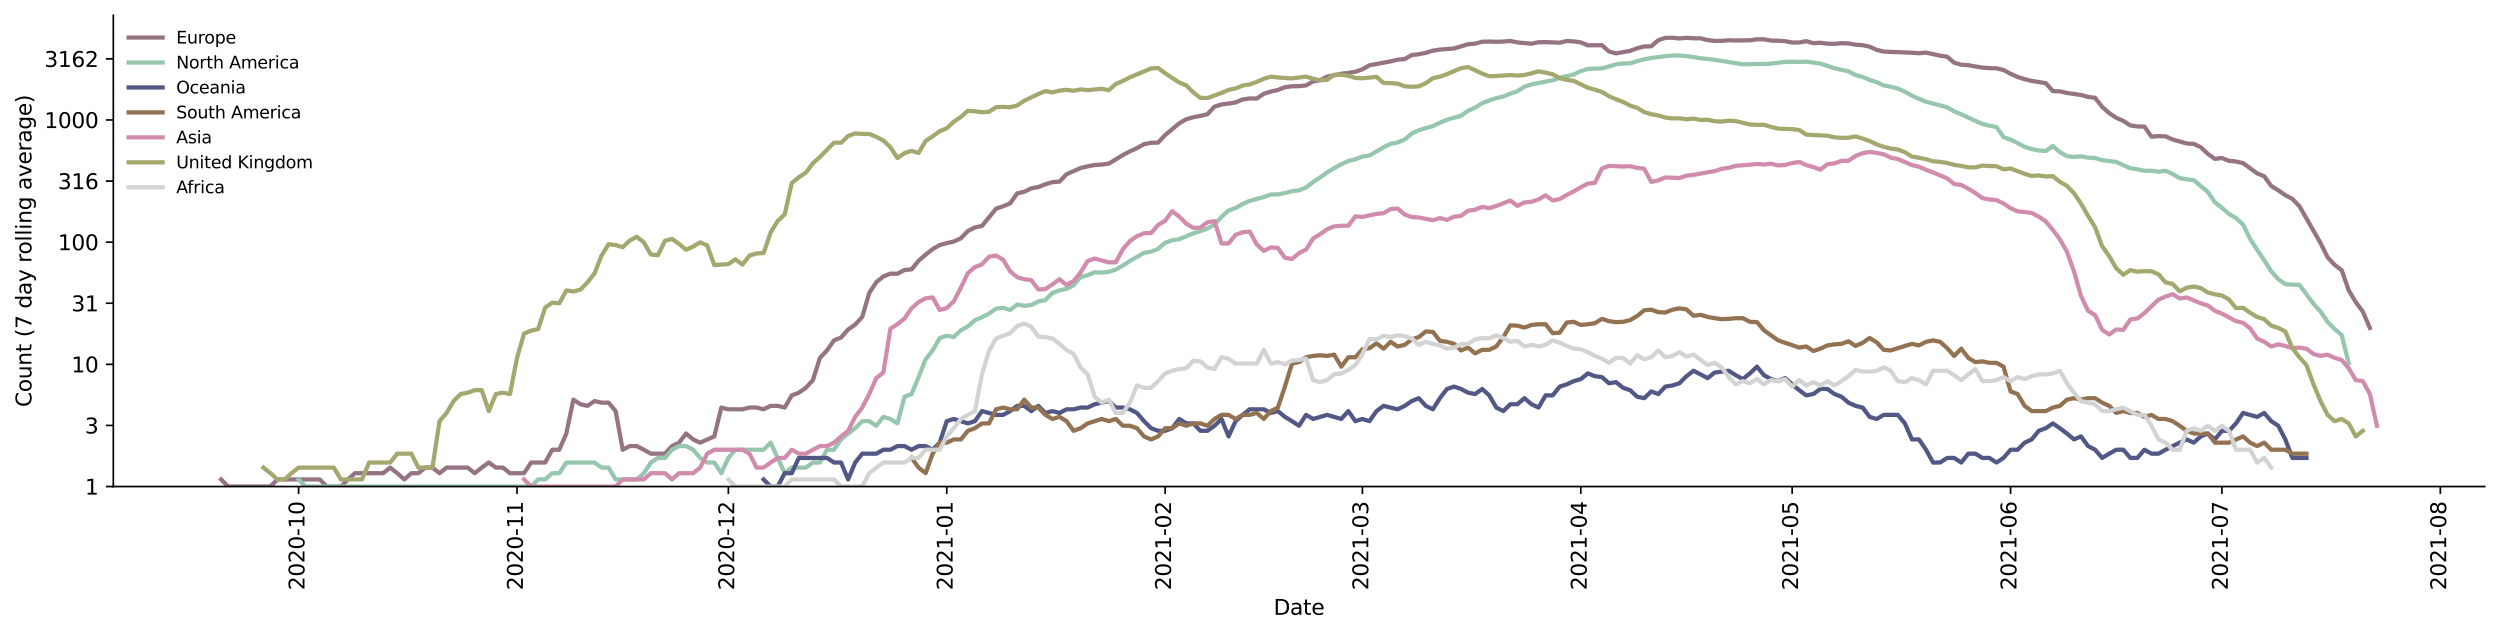 <?xml version="1.0" encoding="utf-8" standalone="no"?>
<!DOCTYPE svg PUBLIC "-//W3C//DTD SVG 1.1//EN"
  "http://www.w3.org/Graphics/SVG/1.1/DTD/svg11.dtd">
<svg height="298.621pt" version="1.1" viewBox="0 0 1176.528 298.621" width="1176.528pt" xmlns="http://www.w3.org/2000/svg" xmlns:xlink="http://www.w3.org/1999/xlink">
 <defs>
  <style type="text/css">*{stroke-linecap:butt;stroke-linejoin:round;}</style>
 </defs>
 <g id="figure_1">
  <g id="patch_1">
   <path d="M 0 298.621 
L 1176.528 298.621 
L 1176.528 0 
L 0 0 
z
" style="fill:#ffffff;"/>
  </g>
  <g id="axes_1">
   <g id="patch_2">
    <path d="M 53.328 228.96 
L 1169.328 228.96 
L 1169.328 7.2 
L 53.328 7.2 
z
" style="fill:#ffffff;"/>
   </g>
   <g id="matplotlib.axis_1">
    <g id="xtick_1">
     <g id="line2d_1">
      <defs>
       <path d="M 0 0 
L 0 3.5 
" id="md7b08508f3" style="stroke:#000000;stroke-width:0.8;"/>
      </defs>
      <g>
       <use style="stroke:#000000;stroke-width:0.8;" x="140.526" xlink:href="#md7b08508f3" y="228.96"/>
      </g>
     </g>
     <g id="text_1">
      <!-- 2020-10 -->
      <g transform="translate(143.285 277.743)rotate(-90)scale(0.1 -0.1)">
       <defs>
        <path d="M 1228 531 
L 3431 531 
L 3431 0 
L 469 0 
L 469 531 
Q 828 903 1448 1529 
Q 2069 2156 2228 2338 
Q 2531 2678 2651 2914 
Q 2772 3150 2772 3378 
Q 2772 3750 2511 3984 
Q 2250 4219 1831 4219 
Q 1534 4219 1204 4116 
Q 875 4013 500 3803 
L 500 4441 
Q 881 4594 1212 4672 
Q 1544 4750 1819 4750 
Q 2544 4750 2975 4387 
Q 3406 4025 3406 3419 
Q 3406 3131 3298 2873 
Q 3191 2616 2906 2266 
Q 2828 2175 2409 1742 
Q 1991 1309 1228 531 
z
" id="DejaVuSans-32" transform="scale(0.016)"/>
        <path d="M 2034 4250 
Q 1547 4250 1301 3770 
Q 1056 3291 1056 2328 
Q 1056 1369 1301 889 
Q 1547 409 2034 409 
Q 2525 409 2770 889 
Q 3016 1369 3016 2328 
Q 3016 3291 2770 3770 
Q 2525 4250 2034 4250 
z
M 2034 4750 
Q 2819 4750 3233 4129 
Q 3647 3509 3647 2328 
Q 3647 1150 3233 529 
Q 2819 -91 2034 -91 
Q 1250 -91 836 529 
Q 422 1150 422 2328 
Q 422 3509 836 4129 
Q 1250 4750 2034 4750 
z
" id="DejaVuSans-30" transform="scale(0.016)"/>
        <path d="M 313 2009 
L 1997 2009 
L 1997 1497 
L 313 1497 
L 313 2009 
z
" id="DejaVuSans-2d" transform="scale(0.016)"/>
        <path d="M 794 531 
L 1825 531 
L 1825 4091 
L 703 3866 
L 703 4441 
L 1819 4666 
L 2450 4666 
L 2450 531 
L 3481 531 
L 3481 0 
L 794 0 
L 794 531 
z
" id="DejaVuSans-31" transform="scale(0.016)"/>
       </defs>
       <use xlink:href="#DejaVuSans-32"/>
       <use x="63.623" xlink:href="#DejaVuSans-30"/>
       <use x="127.246" xlink:href="#DejaVuSans-32"/>
       <use x="190.869" xlink:href="#DejaVuSans-30"/>
       <use x="254.492" xlink:href="#DejaVuSans-2d"/>
       <use x="290.576" xlink:href="#DejaVuSans-31"/>
       <use x="354.199" xlink:href="#DejaVuSans-30"/>
      </g>
     </g>
    </g>
    <g id="xtick_2">
     <g id="line2d_2">
      <g>
       <use style="stroke:#000000;stroke-width:0.8;" x="243.307" xlink:href="#md7b08508f3" y="228.96"/>
      </g>
     </g>
     <g id="text_2">
      <!-- 2020-11 -->
      <g transform="translate(246.066 277.743)rotate(-90)scale(0.1 -0.1)">
       <use xlink:href="#DejaVuSans-32"/>
       <use x="63.623" xlink:href="#DejaVuSans-30"/>
       <use x="127.246" xlink:href="#DejaVuSans-32"/>
       <use x="190.869" xlink:href="#DejaVuSans-30"/>
       <use x="254.492" xlink:href="#DejaVuSans-2d"/>
       <use x="290.576" xlink:href="#DejaVuSans-31"/>
       <use x="354.199" xlink:href="#DejaVuSans-31"/>
      </g>
     </g>
    </g>
    <g id="xtick_3">
     <g id="line2d_3">
      <g>
       <use style="stroke:#000000;stroke-width:0.8;" x="342.772" xlink:href="#md7b08508f3" y="228.96"/>
      </g>
     </g>
     <g id="text_3">
      <!-- 2020-12 -->
      <g transform="translate(345.531 277.743)rotate(-90)scale(0.1 -0.1)">
       <use xlink:href="#DejaVuSans-32"/>
       <use x="63.623" xlink:href="#DejaVuSans-30"/>
       <use x="127.246" xlink:href="#DejaVuSans-32"/>
       <use x="190.869" xlink:href="#DejaVuSans-30"/>
       <use x="254.492" xlink:href="#DejaVuSans-2d"/>
       <use x="290.576" xlink:href="#DejaVuSans-31"/>
       <use x="354.199" xlink:href="#DejaVuSans-32"/>
      </g>
     </g>
    </g>
    <g id="xtick_4">
     <g id="line2d_4">
      <g>
       <use style="stroke:#000000;stroke-width:0.8;" x="445.553" xlink:href="#md7b08508f3" y="228.96"/>
      </g>
     </g>
     <g id="text_4">
      <!-- 2021-01 -->
      <g transform="translate(448.312 277.743)rotate(-90)scale(0.1 -0.1)">
       <use xlink:href="#DejaVuSans-32"/>
       <use x="63.623" xlink:href="#DejaVuSans-30"/>
       <use x="127.246" xlink:href="#DejaVuSans-32"/>
       <use x="190.869" xlink:href="#DejaVuSans-31"/>
       <use x="254.492" xlink:href="#DejaVuSans-2d"/>
       <use x="290.576" xlink:href="#DejaVuSans-30"/>
       <use x="354.199" xlink:href="#DejaVuSans-31"/>
      </g>
     </g>
    </g>
    <g id="xtick_5">
     <g id="line2d_5">
      <g>
       <use style="stroke:#000000;stroke-width:0.8;" x="548.333" xlink:href="#md7b08508f3" y="228.96"/>
      </g>
     </g>
     <g id="text_5">
      <!-- 2021-02 -->
      <g transform="translate(551.093 277.743)rotate(-90)scale(0.1 -0.1)">
       <use xlink:href="#DejaVuSans-32"/>
       <use x="63.623" xlink:href="#DejaVuSans-30"/>
       <use x="127.246" xlink:href="#DejaVuSans-32"/>
       <use x="190.869" xlink:href="#DejaVuSans-31"/>
       <use x="254.492" xlink:href="#DejaVuSans-2d"/>
       <use x="290.576" xlink:href="#DejaVuSans-30"/>
       <use x="354.199" xlink:href="#DejaVuSans-32"/>
      </g>
     </g>
    </g>
    <g id="xtick_6">
     <g id="line2d_6">
      <g>
       <use style="stroke:#000000;stroke-width:0.8;" x="641.168" xlink:href="#md7b08508f3" y="228.96"/>
      </g>
     </g>
     <g id="text_6">
      <!-- 2021-03 -->
      <g transform="translate(643.927 277.743)rotate(-90)scale(0.1 -0.1)">
       <defs>
        <path d="M 2597 2516 
Q 3050 2419 3304 2112 
Q 3559 1806 3559 1356 
Q 3559 666 3084 287 
Q 2609 -91 1734 -91 
Q 1441 -91 1130 -33 
Q 819 25 488 141 
L 488 750 
Q 750 597 1062 519 
Q 1375 441 1716 441 
Q 2309 441 2620 675 
Q 2931 909 2931 1356 
Q 2931 1769 2642 2001 
Q 2353 2234 1838 2234 
L 1294 2234 
L 1294 2753 
L 1863 2753 
Q 2328 2753 2575 2939 
Q 2822 3125 2822 3475 
Q 2822 3834 2567 4026 
Q 2313 4219 1838 4219 
Q 1578 4219 1281 4162 
Q 984 4106 628 3988 
L 628 4550 
Q 988 4650 1302 4700 
Q 1616 4750 1894 4750 
Q 2613 4750 3031 4423 
Q 3450 4097 3450 3541 
Q 3450 3153 3228 2886 
Q 3006 2619 2597 2516 
z
" id="DejaVuSans-33" transform="scale(0.016)"/>
       </defs>
       <use xlink:href="#DejaVuSans-32"/>
       <use x="63.623" xlink:href="#DejaVuSans-30"/>
       <use x="127.246" xlink:href="#DejaVuSans-32"/>
       <use x="190.869" xlink:href="#DejaVuSans-31"/>
       <use x="254.492" xlink:href="#DejaVuSans-2d"/>
       <use x="290.576" xlink:href="#DejaVuSans-30"/>
       <use x="354.199" xlink:href="#DejaVuSans-33"/>
      </g>
     </g>
    </g>
    <g id="xtick_7">
     <g id="line2d_7">
      <g>
       <use style="stroke:#000000;stroke-width:0.8;" x="743.948" xlink:href="#md7b08508f3" y="228.96"/>
      </g>
     </g>
     <g id="text_7">
      <!-- 2021-04 -->
      <g transform="translate(746.708 277.743)rotate(-90)scale(0.1 -0.1)">
       <defs>
        <path d="M 2419 4116 
L 825 1625 
L 2419 1625 
L 2419 4116 
z
M 2253 4666 
L 3047 4666 
L 3047 1625 
L 3713 1625 
L 3713 1100 
L 3047 1100 
L 3047 0 
L 2419 0 
L 2419 1100 
L 313 1100 
L 313 1709 
L 2253 4666 
z
" id="DejaVuSans-34" transform="scale(0.016)"/>
       </defs>
       <use xlink:href="#DejaVuSans-32"/>
       <use x="63.623" xlink:href="#DejaVuSans-30"/>
       <use x="127.246" xlink:href="#DejaVuSans-32"/>
       <use x="190.869" xlink:href="#DejaVuSans-31"/>
       <use x="254.492" xlink:href="#DejaVuSans-2d"/>
       <use x="290.576" xlink:href="#DejaVuSans-30"/>
       <use x="354.199" xlink:href="#DejaVuSans-34"/>
      </g>
     </g>
    </g>
    <g id="xtick_8">
     <g id="line2d_8">
      <g>
       <use style="stroke:#000000;stroke-width:0.8;" x="843.414" xlink:href="#md7b08508f3" y="228.96"/>
      </g>
     </g>
     <g id="text_8">
      <!-- 2021-05 -->
      <g transform="translate(846.173 277.743)rotate(-90)scale(0.1 -0.1)">
       <defs>
        <path d="M 691 4666 
L 3169 4666 
L 3169 4134 
L 1269 4134 
L 1269 2991 
Q 1406 3038 1543 3061 
Q 1681 3084 1819 3084 
Q 2600 3084 3056 2656 
Q 3513 2228 3513 1497 
Q 3513 744 3044 326 
Q 2575 -91 1722 -91 
Q 1428 -91 1123 -41 
Q 819 9 494 109 
L 494 744 
Q 775 591 1075 516 
Q 1375 441 1709 441 
Q 2250 441 2565 725 
Q 2881 1009 2881 1497 
Q 2881 1984 2565 2268 
Q 2250 2553 1709 2553 
Q 1456 2553 1204 2497 
Q 953 2441 691 2322 
L 691 4666 
z
" id="DejaVuSans-35" transform="scale(0.016)"/>
       </defs>
       <use xlink:href="#DejaVuSans-32"/>
       <use x="63.623" xlink:href="#DejaVuSans-30"/>
       <use x="127.246" xlink:href="#DejaVuSans-32"/>
       <use x="190.869" xlink:href="#DejaVuSans-31"/>
       <use x="254.492" xlink:href="#DejaVuSans-2d"/>
       <use x="290.576" xlink:href="#DejaVuSans-30"/>
       <use x="354.199" xlink:href="#DejaVuSans-35"/>
      </g>
     </g>
    </g>
    <g id="xtick_9">
     <g id="line2d_9">
      <g>
       <use style="stroke:#000000;stroke-width:0.8;" x="946.194" xlink:href="#md7b08508f3" y="228.96"/>
      </g>
     </g>
     <g id="text_9">
      <!-- 2021-06 -->
      <g transform="translate(948.954 277.743)rotate(-90)scale(0.1 -0.1)">
       <defs>
        <path d="M 2113 2584 
Q 1688 2584 1439 2293 
Q 1191 2003 1191 1497 
Q 1191 994 1439 701 
Q 1688 409 2113 409 
Q 2538 409 2786 701 
Q 3034 994 3034 1497 
Q 3034 2003 2786 2293 
Q 2538 2584 2113 2584 
z
M 3366 4563 
L 3366 3988 
Q 3128 4100 2886 4159 
Q 2644 4219 2406 4219 
Q 1781 4219 1451 3797 
Q 1122 3375 1075 2522 
Q 1259 2794 1537 2939 
Q 1816 3084 2150 3084 
Q 2853 3084 3261 2657 
Q 3669 2231 3669 1497 
Q 3669 778 3244 343 
Q 2819 -91 2113 -91 
Q 1303 -91 875 529 
Q 447 1150 447 2328 
Q 447 3434 972 4092 
Q 1497 4750 2381 4750 
Q 2619 4750 2861 4703 
Q 3103 4656 3366 4563 
z
" id="DejaVuSans-36" transform="scale(0.016)"/>
       </defs>
       <use xlink:href="#DejaVuSans-32"/>
       <use x="63.623" xlink:href="#DejaVuSans-30"/>
       <use x="127.246" xlink:href="#DejaVuSans-32"/>
       <use x="190.869" xlink:href="#DejaVuSans-31"/>
       <use x="254.492" xlink:href="#DejaVuSans-2d"/>
       <use x="290.576" xlink:href="#DejaVuSans-30"/>
       <use x="354.199" xlink:href="#DejaVuSans-36"/>
      </g>
     </g>
    </g>
    <g id="xtick_10">
     <g id="line2d_10">
      <g>
       <use style="stroke:#000000;stroke-width:0.8;" x="1045.66" xlink:href="#md7b08508f3" y="228.96"/>
      </g>
     </g>
     <g id="text_10">
      <!-- 2021-07 -->
      <g transform="translate(1048.419 277.743)rotate(-90)scale(0.1 -0.1)">
       <defs>
        <path d="M 525 4666 
L 3525 4666 
L 3525 4397 
L 1831 0 
L 1172 0 
L 2766 4134 
L 525 4134 
L 525 4666 
z
" id="DejaVuSans-37" transform="scale(0.016)"/>
       </defs>
       <use xlink:href="#DejaVuSans-32"/>
       <use x="63.623" xlink:href="#DejaVuSans-30"/>
       <use x="127.246" xlink:href="#DejaVuSans-32"/>
       <use x="190.869" xlink:href="#DejaVuSans-31"/>
       <use x="254.492" xlink:href="#DejaVuSans-2d"/>
       <use x="290.576" xlink:href="#DejaVuSans-30"/>
       <use x="354.199" xlink:href="#DejaVuSans-37"/>
      </g>
     </g>
    </g>
    <g id="xtick_11">
     <g id="line2d_11">
      <g>
       <use style="stroke:#000000;stroke-width:0.8;" x="1148.44" xlink:href="#md7b08508f3" y="228.96"/>
      </g>
     </g>
     <g id="text_11">
      <!-- 2021-08 -->
      <g transform="translate(1151.2 277.743)rotate(-90)scale(0.1 -0.1)">
       <defs>
        <path d="M 2034 2216 
Q 1584 2216 1326 1975 
Q 1069 1734 1069 1313 
Q 1069 891 1326 650 
Q 1584 409 2034 409 
Q 2484 409 2743 651 
Q 3003 894 3003 1313 
Q 3003 1734 2745 1975 
Q 2488 2216 2034 2216 
z
M 1403 2484 
Q 997 2584 770 2862 
Q 544 3141 544 3541 
Q 544 4100 942 4425 
Q 1341 4750 2034 4750 
Q 2731 4750 3128 4425 
Q 3525 4100 3525 3541 
Q 3525 3141 3298 2862 
Q 3072 2584 2669 2484 
Q 3125 2378 3379 2068 
Q 3634 1759 3634 1313 
Q 3634 634 3220 271 
Q 2806 -91 2034 -91 
Q 1263 -91 848 271 
Q 434 634 434 1313 
Q 434 1759 690 2068 
Q 947 2378 1403 2484 
z
M 1172 3481 
Q 1172 3119 1398 2916 
Q 1625 2713 2034 2713 
Q 2441 2713 2670 2916 
Q 2900 3119 2900 3481 
Q 2900 3844 2670 4047 
Q 2441 4250 2034 4250 
Q 1625 4250 1398 4047 
Q 1172 3844 1172 3481 
z
" id="DejaVuSans-38" transform="scale(0.016)"/>
       </defs>
       <use xlink:href="#DejaVuSans-32"/>
       <use x="63.623" xlink:href="#DejaVuSans-30"/>
       <use x="127.246" xlink:href="#DejaVuSans-32"/>
       <use x="190.869" xlink:href="#DejaVuSans-31"/>
       <use x="254.492" xlink:href="#DejaVuSans-2d"/>
       <use x="290.576" xlink:href="#DejaVuSans-30"/>
       <use x="354.199" xlink:href="#DejaVuSans-38"/>
      </g>
     </g>
    </g>
    <g id="text_12">
     <!-- Date -->
     <g transform="translate(599.377 289.341)scale(0.1 -0.1)">
      <defs>
       <path d="M 1259 4147 
L 1259 519 
L 2022 519 
Q 2988 519 3436 956 
Q 3884 1394 3884 2338 
Q 3884 3275 3436 3711 
Q 2988 4147 2022 4147 
L 1259 4147 
z
M 628 4666 
L 1925 4666 
Q 3281 4666 3915 4102 
Q 4550 3538 4550 2338 
Q 4550 1131 3912 565 
Q 3275 0 1925 0 
L 628 0 
L 628 4666 
z
" id="DejaVuSans-44" transform="scale(0.016)"/>
       <path d="M 2194 1759 
Q 1497 1759 1228 1600 
Q 959 1441 959 1056 
Q 959 750 1161 570 
Q 1363 391 1709 391 
Q 2188 391 2477 730 
Q 2766 1069 2766 1631 
L 2766 1759 
L 2194 1759 
z
M 3341 1997 
L 3341 0 
L 2766 0 
L 2766 531 
Q 2569 213 2275 61 
Q 1981 -91 1556 -91 
Q 1019 -91 701 211 
Q 384 513 384 1019 
Q 384 1609 779 1909 
Q 1175 2209 1959 2209 
L 2766 2209 
L 2766 2266 
Q 2766 2663 2505 2880 
Q 2244 3097 1772 3097 
Q 1472 3097 1187 3025 
Q 903 2953 641 2809 
L 641 3341 
Q 956 3463 1253 3523 
Q 1550 3584 1831 3584 
Q 2591 3584 2966 3190 
Q 3341 2797 3341 1997 
z
" id="DejaVuSans-61" transform="scale(0.016)"/>
       <path d="M 1172 4494 
L 1172 3500 
L 2356 3500 
L 2356 3053 
L 1172 3053 
L 1172 1153 
Q 1172 725 1289 603 
Q 1406 481 1766 481 
L 2356 481 
L 2356 0 
L 1766 0 
Q 1100 0 847 248 
Q 594 497 594 1153 
L 594 3053 
L 172 3053 
L 172 3500 
L 594 3500 
L 594 4494 
L 1172 4494 
z
" id="DejaVuSans-74" transform="scale(0.016)"/>
       <path d="M 3597 1894 
L 3597 1613 
L 953 1613 
Q 991 1019 1311 708 
Q 1631 397 2203 397 
Q 2534 397 2845 478 
Q 3156 559 3463 722 
L 3463 178 
Q 3153 47 2828 -22 
Q 2503 -91 2169 -91 
Q 1331 -91 842 396 
Q 353 884 353 1716 
Q 353 2575 817 3079 
Q 1281 3584 2069 3584 
Q 2775 3584 3186 3129 
Q 3597 2675 3597 1894 
z
M 3022 2063 
Q 3016 2534 2758 2815 
Q 2500 3097 2075 3097 
Q 1594 3097 1305 2825 
Q 1016 2553 972 2059 
L 3022 2063 
z
" id="DejaVuSans-65" transform="scale(0.016)"/>
      </defs>
      <use xlink:href="#DejaVuSans-44"/>
      <use x="77.002" xlink:href="#DejaVuSans-61"/>
      <use x="138.281" xlink:href="#DejaVuSans-74"/>
      <use x="177.49" xlink:href="#DejaVuSans-65"/>
     </g>
    </g>
   </g>
   <g id="matplotlib.axis_2">
    <g id="ytick_1">
     <g id="line2d_12">
      <defs>
       <path d="M 0 0 
L -3.5 0 
" id="maaa3b4d06f" style="stroke:#000000;stroke-width:0.8;"/>
      </defs>
      <g>
       <use style="stroke:#000000;stroke-width:0.8;" x="53.328" xlink:href="#maaa3b4d06f" y="228.96"/>
      </g>
     </g>
     <g id="text_13">
      <!-- 1 -->
      <g transform="translate(39.966 232.759)scale(0.1 -0.1)">
       <use xlink:href="#DejaVuSans-31"/>
      </g>
     </g>
    </g>
    <g id="ytick_2">
     <g id="line2d_13">
      <g>
       <use style="stroke:#000000;stroke-width:0.8;" x="53.328" xlink:href="#maaa3b4d06f" y="200.21"/>
      </g>
     </g>
     <g id="text_14">
      <!-- 3 -->
      <g transform="translate(39.966 204.009)scale(0.1 -0.1)">
       <use xlink:href="#DejaVuSans-33"/>
      </g>
     </g>
    </g>
    <g id="ytick_3">
     <g id="line2d_14">
      <g>
       <use style="stroke:#000000;stroke-width:0.8;" x="53.328" xlink:href="#maaa3b4d06f" y="171.46"/>
      </g>
     </g>
     <g id="text_15">
      <!-- 10 -->
      <g transform="translate(33.603 175.259)scale(0.1 -0.1)">
       <use xlink:href="#DejaVuSans-31"/>
       <use x="63.623" xlink:href="#DejaVuSans-30"/>
      </g>
     </g>
    </g>
    <g id="ytick_4">
     <g id="line2d_15">
      <g>
       <use style="stroke:#000000;stroke-width:0.8;" x="53.328" xlink:href="#maaa3b4d06f" y="142.709"/>
      </g>
     </g>
     <g id="text_16">
      <!-- 31 -->
      <g transform="translate(33.603 146.509)scale(0.1 -0.1)">
       <use xlink:href="#DejaVuSans-33"/>
       <use x="63.623" xlink:href="#DejaVuSans-31"/>
      </g>
     </g>
    </g>
    <g id="ytick_5">
     <g id="line2d_16">
      <g>
       <use style="stroke:#000000;stroke-width:0.8;" x="53.328" xlink:href="#maaa3b4d06f" y="113.959"/>
      </g>
     </g>
     <g id="text_17">
      <!-- 100 -->
      <g transform="translate(27.241 117.759)scale(0.1 -0.1)">
       <use xlink:href="#DejaVuSans-31"/>
       <use x="63.623" xlink:href="#DejaVuSans-30"/>
       <use x="127.246" xlink:href="#DejaVuSans-30"/>
      </g>
     </g>
    </g>
    <g id="ytick_6">
     <g id="line2d_17">
      <g>
       <use style="stroke:#000000;stroke-width:0.8;" x="53.328" xlink:href="#maaa3b4d06f" y="85.209"/>
      </g>
     </g>
     <g id="text_18">
      <!-- 316 -->
      <g transform="translate(27.241 89.008)scale(0.1 -0.1)">
       <use xlink:href="#DejaVuSans-33"/>
       <use x="63.623" xlink:href="#DejaVuSans-31"/>
       <use x="127.246" xlink:href="#DejaVuSans-36"/>
      </g>
     </g>
    </g>
    <g id="ytick_7">
     <g id="line2d_18">
      <g>
       <use style="stroke:#000000;stroke-width:0.8;" x="53.328" xlink:href="#maaa3b4d06f" y="56.459"/>
      </g>
     </g>
     <g id="text_19">
      <!-- 1000 -->
      <g transform="translate(20.878 60.258)scale(0.1 -0.1)">
       <use xlink:href="#DejaVuSans-31"/>
       <use x="63.623" xlink:href="#DejaVuSans-30"/>
       <use x="127.246" xlink:href="#DejaVuSans-30"/>
       <use x="190.869" xlink:href="#DejaVuSans-30"/>
      </g>
     </g>
    </g>
    <g id="ytick_8">
     <g id="line2d_19">
      <g>
       <use style="stroke:#000000;stroke-width:0.8;" x="53.328" xlink:href="#maaa3b4d06f" y="27.709"/>
      </g>
     </g>
     <g id="text_20">
      <!-- 3162 -->
      <g transform="translate(20.878 31.508)scale(0.1 -0.1)">
       <use xlink:href="#DejaVuSans-33"/>
       <use x="63.623" xlink:href="#DejaVuSans-31"/>
       <use x="127.246" xlink:href="#DejaVuSans-36"/>
       <use x="190.869" xlink:href="#DejaVuSans-32"/>
      </g>
     </g>
    </g>
    <g id="text_21">
     <!-- Count (7 day rolling average) -->
     <g transform="translate(14.798 191.548)rotate(-90)scale(0.1 -0.1)">
      <defs>
       <path d="M 4122 4306 
L 4122 3641 
Q 3803 3938 3442 4084 
Q 3081 4231 2675 4231 
Q 1875 4231 1450 3742 
Q 1025 3253 1025 2328 
Q 1025 1406 1450 917 
Q 1875 428 2675 428 
Q 3081 428 3442 575 
Q 3803 722 4122 1019 
L 4122 359 
Q 3791 134 3420 21 
Q 3050 -91 2638 -91 
Q 1578 -91 968 557 
Q 359 1206 359 2328 
Q 359 3453 968 4101 
Q 1578 4750 2638 4750 
Q 3056 4750 3426 4639 
Q 3797 4528 4122 4306 
z
" id="DejaVuSans-43" transform="scale(0.016)"/>
       <path d="M 1959 3097 
Q 1497 3097 1228 2736 
Q 959 2375 959 1747 
Q 959 1119 1226 758 
Q 1494 397 1959 397 
Q 2419 397 2687 759 
Q 2956 1122 2956 1747 
Q 2956 2369 2687 2733 
Q 2419 3097 1959 3097 
z
M 1959 3584 
Q 2709 3584 3137 3096 
Q 3566 2609 3566 1747 
Q 3566 888 3137 398 
Q 2709 -91 1959 -91 
Q 1206 -91 779 398 
Q 353 888 353 1747 
Q 353 2609 779 3096 
Q 1206 3584 1959 3584 
z
" id="DejaVuSans-6f" transform="scale(0.016)"/>
       <path d="M 544 1381 
L 544 3500 
L 1119 3500 
L 1119 1403 
Q 1119 906 1312 657 
Q 1506 409 1894 409 
Q 2359 409 2629 706 
Q 2900 1003 2900 1516 
L 2900 3500 
L 3475 3500 
L 3475 0 
L 2900 0 
L 2900 538 
Q 2691 219 2414 64 
Q 2138 -91 1772 -91 
Q 1169 -91 856 284 
Q 544 659 544 1381 
z
M 1991 3584 
L 1991 3584 
z
" id="DejaVuSans-75" transform="scale(0.016)"/>
       <path d="M 3513 2113 
L 3513 0 
L 2938 0 
L 2938 2094 
Q 2938 2591 2744 2837 
Q 2550 3084 2163 3084 
Q 1697 3084 1428 2787 
Q 1159 2491 1159 1978 
L 1159 0 
L 581 0 
L 581 3500 
L 1159 3500 
L 1159 2956 
Q 1366 3272 1645 3428 
Q 1925 3584 2291 3584 
Q 2894 3584 3203 3211 
Q 3513 2838 3513 2113 
z
" id="DejaVuSans-6e" transform="scale(0.016)"/>
       <path id="DejaVuSans-20" transform="scale(0.016)"/>
       <path d="M 1984 4856 
Q 1566 4138 1362 3434 
Q 1159 2731 1159 2009 
Q 1159 1288 1364 580 
Q 1569 -128 1984 -844 
L 1484 -844 
Q 1016 -109 783 600 
Q 550 1309 550 2009 
Q 550 2706 781 3412 
Q 1013 4119 1484 4856 
L 1984 4856 
z
" id="DejaVuSans-28" transform="scale(0.016)"/>
       <path d="M 2906 2969 
L 2906 4863 
L 3481 4863 
L 3481 0 
L 2906 0 
L 2906 525 
Q 2725 213 2448 61 
Q 2172 -91 1784 -91 
Q 1150 -91 751 415 
Q 353 922 353 1747 
Q 353 2572 751 3078 
Q 1150 3584 1784 3584 
Q 2172 3584 2448 3432 
Q 2725 3281 2906 2969 
z
M 947 1747 
Q 947 1113 1208 752 
Q 1469 391 1925 391 
Q 2381 391 2643 752 
Q 2906 1113 2906 1747 
Q 2906 2381 2643 2742 
Q 2381 3103 1925 3103 
Q 1469 3103 1208 2742 
Q 947 2381 947 1747 
z
" id="DejaVuSans-64" transform="scale(0.016)"/>
       <path d="M 2059 -325 
Q 1816 -950 1584 -1140 
Q 1353 -1331 966 -1331 
L 506 -1331 
L 506 -850 
L 844 -850 
Q 1081 -850 1212 -737 
Q 1344 -625 1503 -206 
L 1606 56 
L 191 3500 
L 800 3500 
L 1894 763 
L 2988 3500 
L 3597 3500 
L 2059 -325 
z
" id="DejaVuSans-79" transform="scale(0.016)"/>
       <path d="M 2631 2963 
Q 2534 3019 2420 3045 
Q 2306 3072 2169 3072 
Q 1681 3072 1420 2755 
Q 1159 2438 1159 1844 
L 1159 0 
L 581 0 
L 581 3500 
L 1159 3500 
L 1159 2956 
Q 1341 3275 1631 3429 
Q 1922 3584 2338 3584 
Q 2397 3584 2469 3576 
Q 2541 3569 2628 3553 
L 2631 2963 
z
" id="DejaVuSans-72" transform="scale(0.016)"/>
       <path d="M 603 4863 
L 1178 4863 
L 1178 0 
L 603 0 
L 603 4863 
z
" id="DejaVuSans-6c" transform="scale(0.016)"/>
       <path d="M 603 3500 
L 1178 3500 
L 1178 0 
L 603 0 
L 603 3500 
z
M 603 4863 
L 1178 4863 
L 1178 4134 
L 603 4134 
L 603 4863 
z
" id="DejaVuSans-69" transform="scale(0.016)"/>
       <path d="M 2906 1791 
Q 2906 2416 2648 2759 
Q 2391 3103 1925 3103 
Q 1463 3103 1205 2759 
Q 947 2416 947 1791 
Q 947 1169 1205 825 
Q 1463 481 1925 481 
Q 2391 481 2648 825 
Q 2906 1169 2906 1791 
z
M 3481 434 
Q 3481 -459 3084 -895 
Q 2688 -1331 1869 -1331 
Q 1566 -1331 1297 -1286 
Q 1028 -1241 775 -1147 
L 775 -588 
Q 1028 -725 1275 -790 
Q 1522 -856 1778 -856 
Q 2344 -856 2625 -561 
Q 2906 -266 2906 331 
L 2906 616 
Q 2728 306 2450 153 
Q 2172 0 1784 0 
Q 1141 0 747 490 
Q 353 981 353 1791 
Q 353 2603 747 3093 
Q 1141 3584 1784 3584 
Q 2172 3584 2450 3431 
Q 2728 3278 2906 2969 
L 2906 3500 
L 3481 3500 
L 3481 434 
z
" id="DejaVuSans-67" transform="scale(0.016)"/>
       <path d="M 191 3500 
L 800 3500 
L 1894 563 
L 2988 3500 
L 3597 3500 
L 2284 0 
L 1503 0 
L 191 3500 
z
" id="DejaVuSans-76" transform="scale(0.016)"/>
       <path d="M 513 4856 
L 1013 4856 
Q 1481 4119 1714 3412 
Q 1947 2706 1947 2009 
Q 1947 1309 1714 600 
Q 1481 -109 1013 -844 
L 513 -844 
Q 928 -128 1133 580 
Q 1338 1288 1338 2009 
Q 1338 2731 1133 3434 
Q 928 4138 513 4856 
z
" id="DejaVuSans-29" transform="scale(0.016)"/>
      </defs>
      <use xlink:href="#DejaVuSans-43"/>
      <use x="69.824" xlink:href="#DejaVuSans-6f"/>
      <use x="131.006" xlink:href="#DejaVuSans-75"/>
      <use x="194.385" xlink:href="#DejaVuSans-6e"/>
      <use x="257.764" xlink:href="#DejaVuSans-74"/>
      <use x="296.973" xlink:href="#DejaVuSans-20"/>
      <use x="328.76" xlink:href="#DejaVuSans-28"/>
      <use x="367.773" xlink:href="#DejaVuSans-37"/>
      <use x="431.396" xlink:href="#DejaVuSans-20"/>
      <use x="463.184" xlink:href="#DejaVuSans-64"/>
      <use x="526.66" xlink:href="#DejaVuSans-61"/>
      <use x="587.939" xlink:href="#DejaVuSans-79"/>
      <use x="647.119" xlink:href="#DejaVuSans-20"/>
      <use x="678.906" xlink:href="#DejaVuSans-72"/>
      <use x="717.77" xlink:href="#DejaVuSans-6f"/>
      <use x="778.951" xlink:href="#DejaVuSans-6c"/>
      <use x="806.734" xlink:href="#DejaVuSans-6c"/>
      <use x="834.518" xlink:href="#DejaVuSans-69"/>
      <use x="862.301" xlink:href="#DejaVuSans-6e"/>
      <use x="925.68" xlink:href="#DejaVuSans-67"/>
      <use x="989.156" xlink:href="#DejaVuSans-20"/>
      <use x="1020.943" xlink:href="#DejaVuSans-61"/>
      <use x="1082.223" xlink:href="#DejaVuSans-76"/>
      <use x="1141.402" xlink:href="#DejaVuSans-65"/>
      <use x="1202.926" xlink:href="#DejaVuSans-72"/>
      <use x="1244.039" xlink:href="#DejaVuSans-61"/>
      <use x="1305.318" xlink:href="#DejaVuSans-67"/>
      <use x="1368.795" xlink:href="#DejaVuSans-65"/>
      <use x="1430.318" xlink:href="#DejaVuSans-29"/>
     </g>
    </g>
   </g>
   <g id="line2d_20">
    <path clip-path="url(#p3625f84a9e)" d="M 104.055 225.625 
L 107.371 228.96 
L 127.264 228.96 
L 130.579 225.625 
L 150.473 225.625 
L 153.788 228.96 
L 160.419 228.96 
L 163.735 225.625 
L 167.05 222.684 
L 180.312 222.684 
L 183.628 220.053 
L 186.943 222.684 
L 190.259 225.625 
L 193.574 222.684 
L 196.89 222.684 
L 200.205 220.053 
L 203.521 220.053 
L 206.836 222.684 
L 210.152 220.053 
L 220.098 220.053 
L 223.414 222.684 
L 226.729 220.053 
L 230.045 217.673 
L 233.36 220.053 
L 236.676 220.053 
L 239.991 222.684 
L 246.622 222.684 
L 249.938 217.673 
L 256.569 217.673 
L 259.884 211.651 
L 263.2 211.651 
L 266.515 204.025 
L 269.831 188.065 
L 273.146 190.238 
L 276.462 191.007 
L 279.777 188.769 
L 283.093 189.493 
L 286.408 189.493 
L 289.724 193.465 
L 293.039 211.651 
L 296.355 209.928 
L 299.67 209.928 
L 302.986 211.651 
L 306.301 213.501 
L 312.932 213.501 
L 316.248 209.928 
L 319.563 208.316 
L 322.879 204.025 
L 326.194 206.802 
L 329.51 208.316 
L 336.141 205.375 
L 339.456 191.8 
L 342.772 192.618 
L 349.403 192.618 
L 352.718 191.8 
L 356.034 191.8 
L 359.35 192.618 
L 362.665 191.007 
L 365.981 191.007 
L 369.296 191.8 
L 372.612 186.067 
L 375.927 184.818 
L 379.243 182.493 
L 382.558 178.883 
L 385.874 168.439 
L 389.189 164.908 
L 392.505 160.173 
L 395.82 158.846 
L 399.136 155.058 
L 402.451 152.763 
L 405.767 149.155 
L 409.082 137.842 
L 412.398 132.814 
L 415.713 130.084 
L 419.029 128.759 
L 422.344 128.824 
L 425.66 127.075 
L 428.975 126.775 
L 432.291 122.714 
L 435.606 119.846 
L 438.922 117.233 
L 442.237 115.315 
L 445.553 114.427 
L 448.868 113.676 
L 452.184 112.137 
L 455.499 108.703 
L 458.815 107.026 
L 462.13 106.333 
L 468.761 98.195 
L 472.077 97.082 
L 475.392 95.705 
L 478.708 91.006 
L 482.023 90.263 
L 485.339 88.633 
L 488.654 88.032 
L 491.97 86.716 
L 495.285 85.717 
L 498.601 85.477 
L 501.916 82.011 
L 508.547 79.074 
L 511.863 78.276 
L 515.178 77.651 
L 518.494 77.435 
L 521.809 77.001 
L 528.44 72.975 
L 531.756 71.22 
L 535.071 69.72 
L 538.387 67.845 
L 541.702 67.2 
L 545.018 67.091 
L 548.333 63.567 
L 554.964 58.015 
L 558.28 56.108 
L 561.596 55.146 
L 564.911 54.54 
L 568.227 53.747 
L 571.542 50.203 
L 574.858 49.153 
L 578.173 48.741 
L 581.489 48.207 
L 584.804 46.797 
L 588.12 46.343 
L 591.435 46.367 
L 594.751 44.121 
L 598.066 43.089 
L 601.382 42.338 
L 604.697 41.031 
L 608.013 40.602 
L 611.328 40.536 
L 614.644 40.214 
L 617.959 38.284 
L 621.275 37.772 
L 624.59 36.035 
L 627.906 35.503 
L 631.221 34.707 
L 634.537 34.325 
L 637.852 33.748 
L 641.168 32.596 
L 644.483 30.732 
L 654.43 28.882 
L 657.745 28.084 
L 661.061 27.792 
L 664.376 25.902 
L 667.692 25.53 
L 671.007 24.862 
L 674.323 23.833 
L 677.638 23.323 
L 684.269 22.814 
L 690.9 20.806 
L 694.216 20.543 
L 697.531 19.633 
L 700.847 19.55 
L 704.162 19.665 
L 707.478 19.56 
L 710.793 19.281 
L 714.109 19.968 
L 720.74 20.557 
L 724.055 19.879 
L 727.371 19.819 
L 734.002 20.102 
L 737.317 19.295 
L 740.633 19.486 
L 743.948 19.952 
L 747.264 21.329 
L 753.895 21.275 
L 757.21 24.238 
L 760.526 25.112 
L 767.157 23.948 
L 770.473 22.692 
L 773.788 21.866 
L 777.104 21.78 
L 780.419 18.916 
L 783.735 17.807 
L 787.05 17.76 
L 790.366 18.093 
L 793.681 17.767 
L 796.997 18.017 
L 800.312 18.028 
L 803.628 18.867 
L 806.943 19.265 
L 810.259 19.215 
L 813.574 18.959 
L 816.89 19.045 
L 823.521 18.971 
L 826.836 18.496 
L 830.152 18.496 
L 833.467 19.088 
L 836.783 19.167 
L 840.098 19.383 
L 843.414 20.019 
L 846.729 19.997 
L 850.045 19.374 
L 853.36 20.315 
L 856.676 20.121 
L 859.991 20.546 
L 863.307 20.635 
L 866.622 20.338 
L 869.938 20.447 
L 873.253 21.031 
L 876.569 21.262 
L 879.884 21.966 
L 883.2 23.456 
L 886.515 24.288 
L 899.777 24.807 
L 903.093 25.069 
L 906.408 24.751 
L 913.039 26.196 
L 916.355 26.69 
L 919.67 29.512 
L 922.986 30.455 
L 926.301 30.687 
L 932.932 31.832 
L 936.248 32.056 
L 939.563 32.152 
L 942.879 32.945 
L 946.194 34.705 
L 949.51 36.226 
L 952.825 37.277 
L 956.141 38.078 
L 962.772 39.134 
L 966.087 42.866 
L 969.403 42.991 
L 972.718 43.74 
L 979.35 44.695 
L 982.665 45.589 
L 985.981 46.033 
L 989.296 50.3 
L 992.612 53.218 
L 995.927 55.435 
L 999.243 56.883 
L 1002.558 59.027 
L 1005.874 59.494 
L 1009.189 59.59 
L 1012.505 64.313 
L 1015.82 64.06 
L 1019.136 64.162 
L 1022.451 65.643 
L 1029.082 67.515 
L 1032.398 67.71 
L 1035.713 69.311 
L 1039.029 72.387 
L 1042.344 74.788 
L 1045.66 74.36 
L 1048.975 75.68 
L 1052.291 76.006 
L 1055.606 76.767 
L 1062.237 81.608 
L 1065.553 82.931 
L 1068.868 87.532 
L 1072.184 89.569 
L 1075.499 91.875 
L 1078.815 93.614 
L 1082.13 97.027 
L 1092.077 114.391 
L 1095.392 121.096 
L 1098.708 124.662 
L 1102.023 127.135 
L 1105.339 136.663 
L 1108.654 142.191 
L 1111.97 146.656 
L 1115.285 154.329 
L 1115.285 154.329 
" style="fill:none;stroke:#947383;stroke-linecap:square;stroke-width:2;"/>
   </g>
   <g id="line2d_21">
    <path clip-path="url(#p3625f84a9e)" d="M 140.526 225.625 
L 143.841 228.96 
L 249.938 228.96 
L 253.253 225.625 
L 256.569 225.625 
L 259.884 222.684 
L 263.2 222.684 
L 266.515 217.673 
L 279.777 217.673 
L 283.093 220.053 
L 286.408 220.053 
L 289.724 225.625 
L 299.67 225.625 
L 302.986 222.684 
L 306.301 217.673 
L 309.617 215.5 
L 312.932 215.5 
L 316.248 211.651 
L 319.563 209.928 
L 322.879 209.928 
L 326.194 211.651 
L 329.51 215.5 
L 332.825 217.673 
L 336.141 217.673 
L 339.456 222.684 
L 342.772 215.5 
L 346.087 211.651 
L 359.35 211.651 
L 362.665 208.316 
L 369.296 222.684 
L 372.612 220.053 
L 379.243 220.053 
L 382.558 217.673 
L 385.874 217.673 
L 389.189 211.651 
L 392.505 211.651 
L 395.82 206.802 
L 399.136 204.025 
L 402.451 201.525 
L 405.767 198.191 
L 409.082 198.191 
L 412.398 200.364 
L 415.713 196.192 
L 419.029 197.171 
L 422.344 199.254 
L 425.66 186.715 
L 428.975 185.434 
L 432.291 177.482 
L 435.606 169.08 
L 438.922 164.908 
L 442.237 159.063 
L 445.553 158 
L 448.868 158.632 
L 452.184 155.431 
L 455.499 153.621 
L 458.815 150.66 
L 462.13 149.302 
L 465.446 147.599 
L 468.761 145.243 
L 472.077 144.872 
L 475.392 145.876 
L 478.708 143.322 
L 482.023 143.906 
L 485.339 143.554 
L 488.654 141.862 
L 491.97 141.216 
L 495.285 137.842 
L 498.601 136.663 
L 501.916 135.965 
L 505.232 134.219 
L 508.547 130.358 
L 511.863 129.546 
L 515.178 128.122 
L 518.494 128.311 
L 521.809 127.934 
L 525.125 126.835 
L 528.44 124.937 
L 531.756 122.815 
L 538.387 118.959 
L 541.702 118.441 
L 545.018 117.152 
L 548.333 114.21 
L 551.649 113.083 
L 554.964 112.572 
L 561.596 109.796 
L 564.911 108.79 
L 568.227 107.545 
L 571.542 105.71 
L 574.858 102.067 
L 578.173 99.084 
L 581.489 97.875 
L 584.804 96.033 
L 588.12 94.498 
L 594.751 92.729 
L 598.066 91.538 
L 601.382 91.466 
L 604.697 90.836 
L 608.013 90.002 
L 611.328 89.555 
L 614.644 88.26 
L 617.959 85.625 
L 621.275 83.494 
L 624.59 81.095 
L 627.906 79.101 
L 631.221 77.312 
L 634.537 75.75 
L 637.852 74.952 
L 641.168 73.697 
L 644.483 73.162 
L 651.114 69.335 
L 654.43 67.671 
L 657.745 67.063 
L 661.061 65.684 
L 664.376 62.806 
L 667.692 61.315 
L 671.007 60.267 
L 674.323 59.357 
L 677.638 57.74 
L 680.954 56.331 
L 687.585 54.491 
L 690.9 52.145 
L 694.216 50.645 
L 697.531 48.569 
L 700.847 47.269 
L 704.162 46.177 
L 707.478 45.411 
L 710.793 44.014 
L 714.109 42.96 
L 717.424 40.794 
L 720.74 39.712 
L 727.371 38.417 
L 730.686 37.762 
L 734.002 36.608 
L 740.633 35.038 
L 743.948 33.443 
L 747.264 32.486 
L 750.579 32.269 
L 753.895 32.203 
L 760.526 30.281 
L 763.841 29.862 
L 767.157 29.796 
L 770.473 28.768 
L 773.788 27.905 
L 777.104 27.294 
L 783.735 26.43 
L 787.05 26.14 
L 790.366 26.09 
L 793.681 26.418 
L 796.997 26.859 
L 800.312 27.434 
L 803.628 27.728 
L 810.259 28.654 
L 820.205 30.274 
L 826.836 30.112 
L 830.152 30.081 
L 833.467 29.932 
L 840.098 29.158 
L 843.414 29.047 
L 846.729 29.157 
L 850.045 28.999 
L 856.676 29.923 
L 863.307 32.072 
L 866.622 32.87 
L 869.938 33.543 
L 873.253 35.333 
L 876.569 36.191 
L 879.884 37.641 
L 883.2 38.671 
L 886.515 40.191 
L 889.831 40.811 
L 893.146 41.656 
L 896.462 43.162 
L 899.777 45.023 
L 903.093 46.525 
L 906.408 47.886 
L 916.355 50.473 
L 919.67 52.444 
L 922.986 53.766 
L 929.617 56.905 
L 932.932 58.298 
L 936.248 59.181 
L 939.563 59.757 
L 942.879 64.549 
L 946.194 65.715 
L 949.51 67.315 
L 952.825 69.12 
L 956.141 70.136 
L 959.456 70.817 
L 962.772 71.066 
L 966.087 68.75 
L 969.403 71.623 
L 972.718 73.47 
L 976.034 73.818 
L 979.35 73.598 
L 982.665 74.2 
L 985.981 74.375 
L 989.296 75.359 
L 995.927 76.226 
L 1002.558 79.181 
L 1005.874 79.682 
L 1009.189 80.388 
L 1012.505 80.341 
L 1015.82 80.819 
L 1019.136 80.369 
L 1022.451 81.863 
L 1025.767 83.833 
L 1029.082 84.427 
L 1032.398 84.78 
L 1039.029 90.346 
L 1042.344 95.212 
L 1045.66 97.8 
L 1048.975 100.666 
L 1052.291 102.65 
L 1055.606 105.659 
L 1058.922 112.437 
L 1062.237 117.602 
L 1065.553 122.462 
L 1068.868 127.686 
L 1072.184 131.412 
L 1075.499 133.742 
L 1078.815 133.979 
L 1082.13 134.059 
L 1088.761 142.977 
L 1092.077 146.656 
L 1095.392 151.448 
L 1098.708 154.874 
L 1102.023 157.587 
L 1105.339 171.105 
L 1105.339 171.105 
" style="fill:none;stroke:#96c6ad;stroke-linecap:square;stroke-width:2;"/>
   </g>
   <g id="line2d_22">
    <path clip-path="url(#p3625f84a9e)" d="M 359.35 225.625 
L 362.665 228.96 
L 365.981 228.96 
L 369.296 222.684 
L 372.612 222.684 
L 375.927 215.5 
L 389.189 215.5 
L 392.505 217.673 
L 395.82 217.673 
L 399.136 225.625 
L 402.451 217.673 
L 405.767 213.501 
L 412.398 213.501 
L 415.713 211.651 
L 419.029 211.651 
L 422.344 209.928 
L 425.66 209.928 
L 428.975 211.651 
L 432.291 209.928 
L 435.606 209.928 
L 438.922 211.651 
L 442.237 208.316 
L 445.553 198.191 
L 448.868 197.171 
L 455.499 199.254 
L 458.815 198.191 
L 462.13 193.465 
L 468.761 195.25 
L 472.077 195.25 
L 475.392 193.465 
L 478.708 191.007 
L 482.023 191.007 
L 485.339 193.465 
L 488.654 191.007 
L 491.97 194.341 
L 495.285 193.465 
L 498.601 194.341 
L 501.916 192.618 
L 505.232 192.618 
L 508.547 191.8 
L 511.863 191.8 
L 515.178 190.238 
L 521.809 188.769 
L 525.125 191.8 
L 528.44 191.8 
L 531.756 192.618 
L 535.071 194.341 
L 538.387 198.191 
L 541.702 201.525 
L 545.018 202.744 
L 548.333 202.744 
L 551.649 201.525 
L 554.964 197.171 
L 558.28 199.254 
L 561.596 199.254 
L 564.911 202.744 
L 568.227 202.744 
L 571.542 200.364 
L 574.858 197.171 
L 578.173 205.375 
L 581.489 198.191 
L 584.804 195.25 
L 588.12 192.618 
L 594.751 192.618 
L 598.066 194.341 
L 601.382 193.465 
L 604.697 196.192 
L 608.013 198.191 
L 611.328 200.364 
L 614.644 195.25 
L 617.959 197.171 
L 624.59 195.25 
L 631.221 197.171 
L 634.537 193.465 
L 637.852 198.191 
L 641.168 197.171 
L 644.483 198.191 
L 647.799 193.465 
L 651.114 191.007 
L 657.745 192.618 
L 661.061 191.007 
L 664.376 188.769 
L 667.692 187.381 
L 671.007 191.007 
L 674.323 192.618 
L 677.638 187.381 
L 680.954 183.054 
L 684.269 181.944 
L 687.585 183.054 
L 690.9 184.818 
L 694.216 185.434 
L 697.531 183.054 
L 700.847 186.067 
L 704.162 191.8 
L 707.478 193.465 
L 710.793 190.238 
L 714.109 190.238 
L 717.424 187.381 
L 720.74 190.238 
L 724.055 191.8 
L 727.371 186.067 
L 730.686 186.067 
L 734.002 181.944 
L 737.317 180.881 
L 740.633 179.368 
L 743.948 178.407 
L 747.264 175.729 
L 750.579 177.032 
L 753.895 177.482 
L 757.21 180.367 
L 760.526 179.862 
L 763.841 182.493 
L 767.157 183.628 
L 770.473 186.715 
L 773.788 187.381 
L 777.104 184.216 
L 780.419 185.434 
L 783.735 181.944 
L 787.05 181.407 
L 790.366 180.367 
L 793.681 177.032 
L 796.997 174.49 
L 803.628 177.94 
L 806.943 175.309 
L 813.574 174.49 
L 816.89 176.59 
L 820.205 178.407 
L 823.521 175.729 
L 826.836 172.553 
L 830.152 176.59 
L 833.467 178.407 
L 836.783 179.368 
L 840.098 177.94 
L 843.414 180.881 
L 846.729 183.628 
L 850.045 186.067 
L 853.36 185.434 
L 856.676 183.054 
L 859.991 183.054 
L 863.307 185.434 
L 866.622 186.715 
L 869.938 189.493 
L 873.253 191.007 
L 876.569 191.8 
L 879.884 196.192 
L 883.2 197.171 
L 886.515 195.25 
L 893.146 195.25 
L 896.462 199.254 
L 899.777 206.802 
L 903.093 206.802 
L 906.408 211.651 
L 909.724 217.673 
L 913.039 217.673 
L 916.355 215.5 
L 919.67 215.5 
L 922.986 217.673 
L 926.301 213.501 
L 929.617 213.501 
L 932.932 215.5 
L 936.248 215.5 
L 939.563 217.673 
L 942.879 215.5 
L 946.194 211.651 
L 949.51 211.651 
L 952.825 208.316 
L 956.141 206.802 
L 959.456 202.744 
L 962.772 201.525 
L 966.087 199.254 
L 969.403 201.525 
L 972.718 204.025 
L 976.034 206.802 
L 979.35 205.375 
L 982.665 209.928 
L 985.981 211.651 
L 989.296 215.5 
L 992.612 213.501 
L 995.927 211.651 
L 999.243 211.651 
L 1002.558 215.5 
L 1005.874 215.5 
L 1009.189 211.651 
L 1012.505 213.501 
L 1015.82 213.501 
L 1019.136 211.651 
L 1025.767 208.316 
L 1029.082 206.802 
L 1032.398 208.316 
L 1035.713 205.375 
L 1039.029 204.025 
L 1042.344 206.802 
L 1045.66 202.744 
L 1048.975 202.744 
L 1052.291 199.254 
L 1055.606 194.341 
L 1062.237 196.192 
L 1065.553 194.341 
L 1068.868 198.191 
L 1072.184 200.364 
L 1075.499 206.802 
L 1078.815 215.5 
L 1085.446 215.5 
L 1085.446 215.5 
" style="fill:none;stroke:#525886;stroke-linecap:square;stroke-width:2;"/>
   </g>
   <g id="line2d_23">
    <path clip-path="url(#p3625f84a9e)" d="M 428.975 215.5 
L 432.291 220.053 
L 435.606 222.684 
L 438.922 213.501 
L 442.237 208.316 
L 445.553 208.316 
L 448.868 206.802 
L 452.184 206.802 
L 455.499 202.744 
L 458.815 201.525 
L 462.13 199.254 
L 465.446 199.254 
L 468.761 192.618 
L 472.077 191.8 
L 475.392 192.618 
L 478.708 192.618 
L 482.023 188.065 
L 485.339 191.8 
L 488.654 191.8 
L 491.97 195.25 
L 495.285 197.171 
L 498.601 196.192 
L 501.916 198.191 
L 505.232 202.744 
L 508.547 201.525 
L 511.863 199.254 
L 518.494 197.171 
L 521.809 198.191 
L 525.125 197.171 
L 528.44 200.364 
L 531.756 200.364 
L 535.071 201.525 
L 538.387 205.375 
L 541.702 206.802 
L 545.018 205.375 
L 548.333 201.525 
L 551.649 201.525 
L 554.964 199.254 
L 558.28 200.364 
L 561.596 199.254 
L 564.911 199.254 
L 568.227 200.364 
L 571.542 197.171 
L 574.858 195.25 
L 578.173 195.25 
L 581.489 197.171 
L 584.804 195.25 
L 588.12 195.25 
L 591.435 194.341 
L 594.751 197.171 
L 598.066 193.465 
L 601.382 191.8 
L 604.697 181.944 
L 608.013 171.105 
L 611.328 170.412 
L 614.644 168.125 
L 617.959 167.508 
L 621.275 167.206 
L 624.59 167.508 
L 627.906 166.907 
L 631.221 172.553 
L 634.537 168.125 
L 637.852 168.125 
L 641.168 164.365 
L 644.483 163.834 
L 647.799 161.573 
L 651.114 164.098 
L 654.43 160.863 
L 657.745 163.057 
L 661.061 162.304 
L 664.376 159.723 
L 667.692 158.632 
L 671.007 156.001 
L 674.323 156.194 
L 677.638 160.401 
L 680.954 160.863 
L 684.269 161.815 
L 687.585 164.908 
L 690.9 163.572 
L 694.216 166.319 
L 697.531 164.635 
L 700.847 164.635 
L 704.162 163.057 
L 707.478 158.632 
L 710.793 153.102 
L 714.109 153.274 
L 717.424 154.15 
L 720.74 152.932 
L 724.055 152.594 
L 727.371 152.594 
L 730.686 156.781 
L 734.002 156.584 
L 737.317 151.77 
L 740.633 151.448 
L 743.948 152.932 
L 747.264 152.594 
L 750.579 152.097 
L 753.895 150.047 
L 757.21 151.13 
L 760.526 151.609 
L 763.841 151.448 
L 767.157 150.66 
L 770.473 148.721 
L 773.788 146.004 
L 777.104 145.748 
L 780.419 146.922 
L 783.735 147.056 
L 787.05 145.748 
L 790.366 145.119 
L 793.681 145.621 
L 796.997 148.578 
L 800.312 148.153 
L 803.628 149.155 
L 806.943 149.746 
L 810.259 150.199 
L 813.574 150.047 
L 816.89 149.746 
L 820.205 149.746 
L 823.521 151.448 
L 826.836 151.609 
L 830.152 155.431 
L 836.783 160.173 
L 846.729 163.572 
L 850.045 163.057 
L 853.36 165.184 
L 856.676 164.098 
L 859.991 162.553 
L 863.307 162.058 
L 866.622 161.815 
L 869.938 160.631 
L 873.253 162.804 
L 876.569 161.334 
L 879.884 159.063 
L 883.2 161.098 
L 886.515 164.635 
L 889.831 164.908 
L 896.462 162.804 
L 899.777 161.815 
L 903.093 162.553 
L 906.408 160.863 
L 909.724 160.173 
L 913.039 160.863 
L 916.355 163.834 
L 919.67 167.508 
L 922.986 164.098 
L 926.301 168.439 
L 929.617 170.412 
L 932.932 170.072 
L 936.248 170.756 
L 939.563 170.756 
L 942.879 172.553 
L 946.194 184.216 
L 949.51 185.434 
L 952.825 191.007 
L 956.141 193.465 
L 962.772 193.465 
L 966.087 191.8 
L 969.403 191.007 
L 972.718 188.065 
L 976.034 187.381 
L 979.35 188.065 
L 982.665 187.381 
L 985.981 187.381 
L 989.296 189.493 
L 992.612 191.007 
L 995.927 194.341 
L 999.243 193.465 
L 1002.558 194.341 
L 1005.874 194.341 
L 1009.189 196.192 
L 1012.505 195.25 
L 1015.82 197.171 
L 1019.136 197.171 
L 1022.451 198.191 
L 1025.767 200.364 
L 1029.082 202.744 
L 1032.398 204.025 
L 1039.029 204.025 
L 1042.344 208.316 
L 1048.975 208.316 
L 1055.606 205.375 
L 1058.922 208.316 
L 1062.237 209.928 
L 1065.553 208.316 
L 1068.868 211.651 
L 1075.499 211.651 
L 1078.815 213.501 
L 1085.446 213.501 
L 1085.446 213.501 
" style="fill:none;stroke:#937252;stroke-linecap:square;stroke-width:2;"/>
   </g>
   <g id="line2d_24">
    <path clip-path="url(#p3625f84a9e)" d="M 246.622 225.625 
L 249.938 228.96 
L 289.724 228.96 
L 293.039 225.625 
L 302.986 225.625 
L 306.301 222.684 
L 312.932 222.684 
L 316.248 225.625 
L 319.563 222.684 
L 326.194 222.684 
L 329.51 220.053 
L 332.825 213.501 
L 336.141 211.651 
L 349.403 211.651 
L 352.718 213.501 
L 356.034 220.053 
L 359.35 220.053 
L 362.665 217.673 
L 365.981 215.5 
L 369.296 215.5 
L 372.612 211.651 
L 375.927 213.501 
L 379.243 213.501 
L 382.558 211.651 
L 385.874 209.928 
L 389.189 209.928 
L 392.505 208.316 
L 395.82 205.375 
L 399.136 202.744 
L 402.451 196.192 
L 405.767 191.8 
L 409.082 185.434 
L 412.398 177.94 
L 415.713 175.309 
L 419.029 154.691 
L 422.344 152.594 
L 425.66 149.896 
L 428.975 145.119 
L 432.291 142.191 
L 435.606 140.38 
L 438.922 139.973 
L 442.237 145.876 
L 445.553 144.995 
L 448.868 141.753 
L 452.184 135.369 
L 455.499 128.502 
L 458.815 125.668 
L 462.13 124.39 
L 465.446 120.813 
L 468.761 120.256 
L 472.077 122.262 
L 475.392 127.686 
L 478.708 130.496 
L 482.023 131.412 
L 485.339 131.846 
L 488.654 136.224 
L 491.97 136.051 
L 495.285 133.821 
L 498.601 131.412 
L 501.916 134.139 
L 505.232 132.214 
L 508.547 128.185 
L 511.863 122.866 
L 515.178 121.672 
L 521.809 123.485 
L 525.125 123.433 
L 528.44 117.233 
L 531.756 113.43 
L 535.071 111.129 
L 538.387 109.766 
L 541.702 109.675 
L 545.018 105.89 
L 548.333 103.882 
L 551.649 99.4 
L 554.964 101.912 
L 558.28 105.278 
L 561.596 107.271 
L 564.911 107.107 
L 568.227 104.582 
L 571.542 104.073 
L 574.858 114.573 
L 578.173 114.573 
L 581.489 110.531 
L 584.804 109.288 
L 588.12 108.964 
L 591.435 115.016 
L 594.751 118.06 
L 598.066 116.432 
L 601.382 116.67 
L 604.697 121.334 
L 608.013 121.867 
L 611.328 119.134 
L 614.644 117.437 
L 617.959 112.27 
L 621.275 110.192 
L 624.59 107.878 
L 627.906 106.518 
L 631.221 106.255 
L 634.537 106.202 
L 637.852 101.824 
L 641.168 102.089 
L 647.799 100.666 
L 651.114 100.313 
L 654.43 98.386 
L 657.745 98.138 
L 661.061 100.961 
L 664.376 102.133 
L 667.692 102.334 
L 674.323 103.668 
L 677.638 102.627 
L 680.954 103.48 
L 684.269 102 
L 687.585 101.584 
L 690.9 99.182 
L 694.216 98.674 
L 697.531 97.337 
L 700.847 97.968 
L 704.162 96.937 
L 710.793 94.367 
L 714.109 96.865 
L 717.424 95.262 
L 720.74 94.944 
L 724.055 93.868 
L 727.371 91.919 
L 730.686 94.335 
L 734.002 93.693 
L 737.317 91.728 
L 740.633 90.057 
L 743.948 88.12 
L 747.264 86.382 
L 750.579 86.053 
L 753.895 79.305 
L 757.21 78.054 
L 763.841 78.387 
L 767.157 78.19 
L 770.473 79.03 
L 773.788 79.394 
L 777.104 85.58 
L 780.419 84.868 
L 783.735 83.494 
L 790.366 83.79 
L 793.681 82.655 
L 796.997 82.311 
L 803.628 81.057 
L 806.943 80.537 
L 810.259 79.439 
L 813.574 78.96 
L 816.89 78.037 
L 823.521 77.493 
L 826.836 77.197 
L 830.152 77.41 
L 833.467 77.025 
L 836.783 77.844 
L 840.098 77.609 
L 843.414 76.727 
L 846.729 76.218 
L 850.045 77.701 
L 853.36 78.62 
L 856.676 79.827 
L 859.991 77.287 
L 863.307 76.896 
L 866.622 75.704 
L 869.938 75.642 
L 873.253 73.358 
L 876.569 72.119 
L 879.884 71.499 
L 883.2 71.979 
L 886.515 72.618 
L 889.831 74.171 
L 893.146 74.847 
L 899.777 77.684 
L 903.093 78.456 
L 906.408 79.909 
L 909.724 81.162 
L 916.355 83.94 
L 919.67 86.608 
L 922.986 87.041 
L 926.301 88.815 
L 929.617 90.822 
L 932.932 93.206 
L 936.248 93.884 
L 939.563 94.173 
L 942.879 95.739 
L 946.194 97.987 
L 949.51 99.46 
L 952.825 99.781 
L 956.141 100.23 
L 959.456 101.956 
L 962.772 104.217 
L 966.087 108.188 
L 969.403 112.572 
L 972.718 118.441 
L 976.034 127.747 
L 979.35 139.275 
L 982.665 146.263 
L 985.981 148.294 
L 989.296 155.244 
L 992.612 157.383 
L 995.927 155.058 
L 999.243 155.244 
L 1002.558 150.352 
L 1005.874 149.896 
L 1009.189 147.326 
L 1015.82 141.005 
L 1019.136 139.571 
L 1022.451 138.405 
L 1025.767 140.483 
L 1029.082 139.973 
L 1035.713 142.75 
L 1039.029 143.788 
L 1042.344 146.263 
L 1045.66 147.599 
L 1052.291 151.13 
L 1055.606 151.933 
L 1058.922 154.51 
L 1062.237 159.281 
L 1065.553 160.863 
L 1068.868 163.057 
L 1072.184 162.058 
L 1075.499 162.804 
L 1078.815 163.834 
L 1082.13 163.572 
L 1085.446 164.098 
L 1088.761 166.611 
L 1092.077 167.508 
L 1095.392 166.907 
L 1098.708 168.439 
L 1102.023 169.406 
L 1105.339 173.31 
L 1108.654 178.883 
L 1111.97 179.368 
L 1115.285 185.434 
L 1118.601 200.364 
L 1118.601 200.364 
" style="fill:none;stroke:#d18cad;stroke-linecap:square;stroke-width:2;"/>
   </g>
   <g id="line2d_25">
    <path clip-path="url(#p3625f84a9e)" d="M 123.948 220.053 
L 127.264 222.684 
L 130.579 225.625 
L 133.895 225.625 
L 137.21 222.684 
L 140.526 220.053 
L 157.104 220.053 
L 160.419 225.625 
L 170.366 225.625 
L 173.681 217.673 
L 183.628 217.673 
L 186.943 213.501 
L 193.574 213.501 
L 196.89 220.053 
L 203.521 220.053 
L 206.836 198.191 
L 210.152 194.341 
L 213.467 188.769 
L 216.783 185.434 
L 220.098 184.818 
L 223.414 183.628 
L 226.729 183.628 
L 230.045 193.465 
L 233.36 185.434 
L 236.676 184.818 
L 239.991 185.434 
L 243.307 168.439 
L 246.622 156.98 
L 249.938 155.62 
L 253.253 154.874 
L 256.569 144.749 
L 259.884 142.413 
L 263.2 142.75 
L 266.515 136.663 
L 269.831 137.2 
L 273.146 136.312 
L 276.462 132.89 
L 279.777 128.695 
L 283.093 120.256 
L 286.408 114.942 
L 289.724 115.315 
L 293.039 116.354 
L 296.355 113.187 
L 299.67 111.45 
L 302.986 114.031 
L 306.301 119.756 
L 309.617 120.118 
L 312.932 113.291 
L 316.248 112.437 
L 319.563 114.794 
L 322.879 117.519 
L 326.194 116.042 
L 329.51 114.031 
L 332.825 115.542 
L 336.141 124.717 
L 342.772 124.282 
L 346.087 122.064 
L 349.403 124.498 
L 352.718 120.256 
L 356.034 119.266 
L 359.35 119.09 
L 362.665 109.406 
L 365.981 103.977 
L 369.296 100.877 
L 372.612 86.147 
L 375.927 83.431 
L 379.243 81.278 
L 382.558 76.839 
L 385.874 73.868 
L 392.505 67.123 
L 395.82 67.184 
L 399.136 64.002 
L 402.451 62.81 
L 405.767 63.051 
L 409.082 63.027 
L 412.398 64.396 
L 415.713 66.121 
L 419.029 69.275 
L 422.344 74.375 
L 425.66 72.085 
L 428.975 70.983 
L 432.291 71.966 
L 435.606 66.364 
L 438.922 64.143 
L 442.237 61.73 
L 445.553 60.367 
L 448.868 57.267 
L 452.184 55.044 
L 455.499 52.13 
L 458.815 52.371 
L 462.13 52.845 
L 465.446 52.578 
L 468.761 50.417 
L 472.077 50.308 
L 475.392 50.459 
L 478.708 49.637 
L 482.023 47.413 
L 488.654 44.241 
L 491.97 42.868 
L 495.285 43.465 
L 498.601 42.642 
L 501.916 42.273 
L 505.232 42.736 
L 508.547 42.07 
L 511.863 42.419 
L 518.494 41.775 
L 521.809 42.443 
L 525.125 39.498 
L 528.44 38.102 
L 531.756 36.375 
L 541.702 32.238 
L 545.018 31.984 
L 548.333 34.457 
L 554.964 38.845 
L 558.28 40.176 
L 561.596 43.482 
L 564.911 46.085 
L 568.227 46.144 
L 574.858 43.734 
L 578.173 42.297 
L 581.489 41.629 
L 584.804 40.266 
L 588.12 39.743 
L 591.435 38.54 
L 594.751 37.083 
L 598.066 36.055 
L 601.382 36.475 
L 608.013 36.893 
L 614.644 36.05 
L 617.959 37.058 
L 621.275 37.765 
L 624.59 37.557 
L 627.906 35.151 
L 631.221 35.168 
L 634.537 35.666 
L 637.852 36.685 
L 641.168 36.831 
L 647.799 36.167 
L 651.114 39.055 
L 654.43 39.119 
L 657.745 39.368 
L 661.061 40.608 
L 664.376 40.837 
L 667.692 40.647 
L 671.007 39.142 
L 674.323 36.805 
L 677.638 36.093 
L 680.954 34.906 
L 687.585 32.079 
L 690.9 31.542 
L 697.531 34.635 
L 700.847 35.876 
L 704.162 35.768 
L 710.793 35.311 
L 714.109 35.574 
L 717.424 35.298 
L 720.74 34.522 
L 724.055 33.559 
L 727.371 34.187 
L 730.686 34.95 
L 734.002 36.776 
L 737.317 37.58 
L 740.633 38.088 
L 747.264 41.259 
L 750.579 42.174 
L 753.895 43.294 
L 757.21 45.256 
L 760.526 46.729 
L 763.841 47.965 
L 767.157 49.702 
L 770.473 50.776 
L 773.788 52.753 
L 777.104 53.734 
L 780.419 54.327 
L 783.735 55.319 
L 787.05 55.735 
L 790.366 55.672 
L 793.681 56.14 
L 796.997 55.832 
L 800.312 56.452 
L 803.628 56.338 
L 806.943 57.062 
L 810.259 57.22 
L 813.574 56.807 
L 816.89 56.989 
L 823.521 58.576 
L 826.836 58.767 
L 830.152 58.732 
L 833.467 59.716 
L 836.783 60.534 
L 843.414 60.779 
L 846.729 61.159 
L 850.045 63.369 
L 859.991 63.877 
L 863.307 64.628 
L 866.622 64.886 
L 869.938 64.797 
L 873.253 64.23 
L 876.569 65.213 
L 879.884 66.38 
L 883.2 67.974 
L 886.515 69.085 
L 889.831 69.921 
L 893.146 70.378 
L 896.462 71.636 
L 899.777 73.711 
L 903.093 74.236 
L 906.408 74.929 
L 909.724 75.889 
L 913.039 76.178 
L 916.355 76.678 
L 919.67 77.601 
L 922.986 78.063 
L 926.301 78.741 
L 929.617 78.785 
L 932.932 77.919 
L 936.248 78.148 
L 939.563 78.241 
L 942.879 79.673 
L 946.194 79.305 
L 952.825 81.814 
L 956.141 82.798 
L 959.456 82.543 
L 962.772 83.045 
L 966.087 82.911 
L 969.403 85.568 
L 972.718 87.47 
L 976.034 90.95 
L 979.35 95.843 
L 982.665 101.562 
L 985.981 106.918 
L 989.296 115.887 
L 992.612 120.532 
L 995.927 126.244 
L 999.243 129.281 
L 1002.558 127.135 
L 1005.874 127.872 
L 1009.189 127.624 
L 1012.505 127.686 
L 1015.82 129.084 
L 1019.136 132.89 
L 1022.451 133.585 
L 1025.767 137.11 
L 1029.082 135.369 
L 1032.398 134.87 
L 1035.713 135.538 
L 1039.029 137.657 
L 1042.344 138.5 
L 1045.66 139.079 
L 1048.975 140.899 
L 1052.291 144.995 
L 1055.606 144.872 
L 1058.922 147.19 
L 1062.237 149.155 
L 1065.553 150.199 
L 1068.868 153.274 
L 1072.184 154.329 
L 1075.499 156.001 
L 1078.815 163.834 
L 1082.13 168.125 
L 1085.446 171.819 
L 1088.761 180.881 
L 1092.077 188.769 
L 1095.392 195.25 
L 1098.708 198.191 
L 1102.023 197.171 
L 1105.339 199.254 
L 1108.654 205.375 
L 1111.97 202.744 
L 1111.97 202.744 
" style="fill:none;stroke:#a4a86f;stroke-linecap:square;stroke-width:2;"/>
   </g>
   <g id="line2d_26">
    <path clip-path="url(#p3625f84a9e)" d="M 342.772 225.625 
L 346.087 228.96 
L 369.296 228.96 
L 372.612 225.625 
L 392.505 225.625 
L 395.82 228.96 
L 405.767 228.96 
L 409.082 222.684 
L 412.398 220.053 
L 415.713 217.673 
L 425.66 217.673 
L 428.975 215.5 
L 432.291 215.5 
L 435.606 211.651 
L 442.237 211.651 
L 445.553 205.375 
L 448.868 201.525 
L 452.184 197.171 
L 455.499 195.25 
L 458.815 193.465 
L 462.13 176.156 
L 465.446 165.184 
L 468.761 159.281 
L 475.392 156.781 
L 478.708 153.447 
L 482.023 152.261 
L 485.339 153.796 
L 488.654 158.419 
L 491.97 158.632 
L 495.285 159.281 
L 498.601 161.815 
L 501.916 164.635 
L 505.232 166.611 
L 508.547 172.929 
L 511.863 176.156 
L 515.178 186.715 
L 518.494 189.493 
L 521.809 188.065 
L 525.125 194.341 
L 528.44 194.341 
L 531.756 189.493 
L 535.071 181.407 
L 538.387 182.493 
L 541.702 182.493 
L 545.018 179.368 
L 548.333 175.729 
L 551.649 174.49 
L 554.964 173.697 
L 558.28 173.31 
L 561.596 169.737 
L 564.911 170.072 
L 568.227 172.929 
L 571.542 173.697 
L 574.858 168.125 
L 578.173 168.757 
L 581.489 171.105 
L 591.435 171.105 
L 594.751 164.635 
L 598.066 171.105 
L 601.382 170.412 
L 604.697 171.46 
L 608.013 169.737 
L 611.328 169.406 
L 614.644 168.757 
L 617.959 178.883 
L 621.275 179.862 
L 624.59 178.883 
L 627.906 176.156 
L 631.221 175.729 
L 634.537 174.091 
L 637.852 171.819 
L 641.168 166.611 
L 644.483 159.501 
L 647.799 159.723 
L 651.114 158 
L 654.43 158.632 
L 657.745 157.793 
L 661.061 158.209 
L 664.376 159.281 
L 667.692 162.304 
L 671.007 160.863 
L 674.323 161.815 
L 677.638 162.553 
L 680.954 164.098 
L 684.269 163.572 
L 687.585 162.058 
L 690.9 161.815 
L 694.216 159.723 
L 697.531 159.063 
L 700.847 159.281 
L 704.162 157.793 
L 707.478 159.063 
L 710.793 160.863 
L 714.109 160.401 
L 717.424 163.057 
L 720.74 162.304 
L 724.055 163.057 
L 727.371 162.304 
L 730.686 160.173 
L 734.002 161.334 
L 737.317 162.804 
L 740.633 164.098 
L 743.948 164.365 
L 747.264 165.745 
L 750.579 167.508 
L 753.895 168.757 
L 757.21 170.756 
L 760.526 168.439 
L 763.841 168.439 
L 767.157 171.105 
L 770.473 167.206 
L 773.788 169.08 
L 777.104 168.125 
L 780.419 164.908 
L 783.735 168.125 
L 787.05 167.508 
L 790.366 165.745 
L 793.681 167.815 
L 796.997 166.907 
L 803.628 171.819 
L 806.943 170.756 
L 810.259 172.929 
L 813.574 177.482 
L 816.89 180.881 
L 820.205 179.368 
L 823.521 180.367 
L 826.836 178.407 
L 830.152 180.881 
L 833.467 178.883 
L 836.783 179.368 
L 840.098 178.407 
L 843.414 181.944 
L 846.729 178.883 
L 850.045 181.407 
L 853.36 179.862 
L 856.676 181.407 
L 859.991 179.368 
L 863.307 181.407 
L 866.622 179.368 
L 869.938 177.032 
L 873.253 174.091 
L 876.569 174.896 
L 879.884 174.896 
L 883.2 174.49 
L 886.515 172.929 
L 889.831 174.49 
L 893.146 179.368 
L 896.462 179.862 
L 899.777 177.94 
L 903.093 178.883 
L 906.408 180.881 
L 909.724 174.49 
L 916.355 174.49 
L 919.67 176.59 
L 922.986 178.883 
L 926.301 176.156 
L 929.617 173.697 
L 932.932 179.368 
L 936.248 179.368 
L 939.563 178.883 
L 942.879 177.482 
L 946.194 179.368 
L 949.51 177.482 
L 952.825 178.407 
L 956.141 177.032 
L 959.456 176.156 
L 962.772 176.156 
L 966.087 175.729 
L 969.403 174.49 
L 972.718 180.367 
L 976.034 184.818 
L 979.35 188.769 
L 985.981 190.238 
L 989.296 193.465 
L 992.612 193.465 
L 999.243 191.8 
L 1005.874 195.25 
L 1009.189 195.25 
L 1012.505 200.364 
L 1015.82 206.802 
L 1019.136 208.316 
L 1022.451 211.651 
L 1025.767 211.651 
L 1029.082 202.744 
L 1032.398 201.525 
L 1035.713 202.744 
L 1039.029 200.364 
L 1042.344 202.744 
L 1045.66 200.364 
L 1048.975 202.744 
L 1052.291 211.651 
L 1058.922 211.651 
L 1062.237 217.673 
L 1065.553 215.5 
L 1068.868 220.053 
L 1068.868 220.053 
" style="fill:none;stroke:#d3d3d3;stroke-linecap:square;stroke-width:2;"/>
   </g>
   <g id="patch_3">
    <path d="M 53.328 228.96 
L 53.328 7.2 
" style="fill:none;stroke:#000000;stroke-linecap:square;stroke-linejoin:miter;stroke-width:0.8;"/>
   </g>
   <g id="patch_4">
    <path d="M 53.328 228.96 
L 1169.328 228.96 
" style="fill:none;stroke:#000000;stroke-linecap:square;stroke-linejoin:miter;stroke-width:0.8;"/>
   </g>
   <g id="legend_1">
    <g id="line2d_27">
     <path d="M 60.528 17.679 
L 76.528 17.679 
" style="fill:none;stroke:#947383;stroke-linecap:square;stroke-width:2;"/>
    </g>
    <g id="line2d_28"/>
    <g id="text_22">
     <!-- Europe -->
     <g transform="translate(82.928 20.479)scale(0.08 -0.08)">
      <defs>
       <path d="M 628 4666 
L 3578 4666 
L 3578 4134 
L 1259 4134 
L 1259 2753 
L 3481 2753 
L 3481 2222 
L 1259 2222 
L 1259 531 
L 3634 531 
L 3634 0 
L 628 0 
L 628 4666 
z
" id="DejaVuSans-45" transform="scale(0.016)"/>
       <path d="M 1159 525 
L 1159 -1331 
L 581 -1331 
L 581 3500 
L 1159 3500 
L 1159 2969 
Q 1341 3281 1617 3432 
Q 1894 3584 2278 3584 
Q 2916 3584 3314 3078 
Q 3713 2572 3713 1747 
Q 3713 922 3314 415 
Q 2916 -91 2278 -91 
Q 1894 -91 1617 61 
Q 1341 213 1159 525 
z
M 3116 1747 
Q 3116 2381 2855 2742 
Q 2594 3103 2138 3103 
Q 1681 3103 1420 2742 
Q 1159 2381 1159 1747 
Q 1159 1113 1420 752 
Q 1681 391 2138 391 
Q 2594 391 2855 752 
Q 3116 1113 3116 1747 
z
" id="DejaVuSans-70" transform="scale(0.016)"/>
      </defs>
      <use xlink:href="#DejaVuSans-45"/>
      <use x="63.184" xlink:href="#DejaVuSans-75"/>
      <use x="126.562" xlink:href="#DejaVuSans-72"/>
      <use x="165.426" xlink:href="#DejaVuSans-6f"/>
      <use x="226.607" xlink:href="#DejaVuSans-70"/>
      <use x="290.084" xlink:href="#DejaVuSans-65"/>
     </g>
    </g>
    <g id="line2d_29">
     <path d="M 60.528 29.421 
L 76.528 29.421 
" style="fill:none;stroke:#96c6ad;stroke-linecap:square;stroke-width:2;"/>
    </g>
    <g id="line2d_30"/>
    <g id="text_23">
     <!-- North America -->
     <g transform="translate(82.928 32.221)scale(0.08 -0.08)">
      <defs>
       <path d="M 628 4666 
L 1478 4666 
L 3547 763 
L 3547 4666 
L 4159 4666 
L 4159 0 
L 3309 0 
L 1241 3903 
L 1241 0 
L 628 0 
L 628 4666 
z
" id="DejaVuSans-4e" transform="scale(0.016)"/>
       <path d="M 3513 2113 
L 3513 0 
L 2938 0 
L 2938 2094 
Q 2938 2591 2744 2837 
Q 2550 3084 2163 3084 
Q 1697 3084 1428 2787 
Q 1159 2491 1159 1978 
L 1159 0 
L 581 0 
L 581 4863 
L 1159 4863 
L 1159 2956 
Q 1366 3272 1645 3428 
Q 1925 3584 2291 3584 
Q 2894 3584 3203 3211 
Q 3513 2838 3513 2113 
z
" id="DejaVuSans-68" transform="scale(0.016)"/>
       <path d="M 2188 4044 
L 1331 1722 
L 3047 1722 
L 2188 4044 
z
M 1831 4666 
L 2547 4666 
L 4325 0 
L 3669 0 
L 3244 1197 
L 1141 1197 
L 716 0 
L 50 0 
L 1831 4666 
z
" id="DejaVuSans-41" transform="scale(0.016)"/>
       <path d="M 3328 2828 
Q 3544 3216 3844 3400 
Q 4144 3584 4550 3584 
Q 5097 3584 5394 3201 
Q 5691 2819 5691 2113 
L 5691 0 
L 5113 0 
L 5113 2094 
Q 5113 2597 4934 2840 
Q 4756 3084 4391 3084 
Q 3944 3084 3684 2787 
Q 3425 2491 3425 1978 
L 3425 0 
L 2847 0 
L 2847 2094 
Q 2847 2600 2669 2842 
Q 2491 3084 2119 3084 
Q 1678 3084 1418 2786 
Q 1159 2488 1159 1978 
L 1159 0 
L 581 0 
L 581 3500 
L 1159 3500 
L 1159 2956 
Q 1356 3278 1631 3431 
Q 1906 3584 2284 3584 
Q 2666 3584 2933 3390 
Q 3200 3197 3328 2828 
z
" id="DejaVuSans-6d" transform="scale(0.016)"/>
       <path d="M 3122 3366 
L 3122 2828 
Q 2878 2963 2633 3030 
Q 2388 3097 2138 3097 
Q 1578 3097 1268 2742 
Q 959 2388 959 1747 
Q 959 1106 1268 751 
Q 1578 397 2138 397 
Q 2388 397 2633 464 
Q 2878 531 3122 666 
L 3122 134 
Q 2881 22 2623 -34 
Q 2366 -91 2075 -91 
Q 1284 -91 818 406 
Q 353 903 353 1747 
Q 353 2603 823 3093 
Q 1294 3584 2113 3584 
Q 2378 3584 2631 3529 
Q 2884 3475 3122 3366 
z
" id="DejaVuSans-63" transform="scale(0.016)"/>
      </defs>
      <use xlink:href="#DejaVuSans-4e"/>
      <use x="74.805" xlink:href="#DejaVuSans-6f"/>
      <use x="135.986" xlink:href="#DejaVuSans-72"/>
      <use x="177.1" xlink:href="#DejaVuSans-74"/>
      <use x="216.309" xlink:href="#DejaVuSans-68"/>
      <use x="279.688" xlink:href="#DejaVuSans-20"/>
      <use x="311.475" xlink:href="#DejaVuSans-41"/>
      <use x="379.883" xlink:href="#DejaVuSans-6d"/>
      <use x="477.295" xlink:href="#DejaVuSans-65"/>
      <use x="538.818" xlink:href="#DejaVuSans-72"/>
      <use x="579.932" xlink:href="#DejaVuSans-69"/>
      <use x="607.715" xlink:href="#DejaVuSans-63"/>
      <use x="662.695" xlink:href="#DejaVuSans-61"/>
     </g>
    </g>
    <g id="line2d_31">
     <path d="M 60.528 41.164 
L 76.528 41.164 
" style="fill:none;stroke:#525886;stroke-linecap:square;stroke-width:2;"/>
    </g>
    <g id="line2d_32"/>
    <g id="text_24">
     <!-- Oceania -->
     <g transform="translate(82.928 43.964)scale(0.08 -0.08)">
      <defs>
       <path d="M 2522 4238 
Q 1834 4238 1429 3725 
Q 1025 3213 1025 2328 
Q 1025 1447 1429 934 
Q 1834 422 2522 422 
Q 3209 422 3611 934 
Q 4013 1447 4013 2328 
Q 4013 3213 3611 3725 
Q 3209 4238 2522 4238 
z
M 2522 4750 
Q 3503 4750 4090 4092 
Q 4678 3434 4678 2328 
Q 4678 1225 4090 567 
Q 3503 -91 2522 -91 
Q 1538 -91 948 565 
Q 359 1222 359 2328 
Q 359 3434 948 4092 
Q 1538 4750 2522 4750 
z
" id="DejaVuSans-4f" transform="scale(0.016)"/>
      </defs>
      <use xlink:href="#DejaVuSans-4f"/>
      <use x="78.711" xlink:href="#DejaVuSans-63"/>
      <use x="133.691" xlink:href="#DejaVuSans-65"/>
      <use x="195.215" xlink:href="#DejaVuSans-61"/>
      <use x="256.494" xlink:href="#DejaVuSans-6e"/>
      <use x="319.873" xlink:href="#DejaVuSans-69"/>
      <use x="347.656" xlink:href="#DejaVuSans-61"/>
     </g>
    </g>
    <g id="line2d_33">
     <path d="M 60.528 52.906 
L 76.528 52.906 
" style="fill:none;stroke:#937252;stroke-linecap:square;stroke-width:2;"/>
    </g>
    <g id="line2d_34"/>
    <g id="text_25">
     <!-- South America -->
     <g transform="translate(82.928 55.706)scale(0.08 -0.08)">
      <defs>
       <path d="M 3425 4513 
L 3425 3897 
Q 3066 4069 2747 4153 
Q 2428 4238 2131 4238 
Q 1616 4238 1336 4038 
Q 1056 3838 1056 3469 
Q 1056 3159 1242 3001 
Q 1428 2844 1947 2747 
L 2328 2669 
Q 3034 2534 3370 2195 
Q 3706 1856 3706 1288 
Q 3706 609 3251 259 
Q 2797 -91 1919 -91 
Q 1588 -91 1214 -16 
Q 841 59 441 206 
L 441 856 
Q 825 641 1194 531 
Q 1563 422 1919 422 
Q 2459 422 2753 634 
Q 3047 847 3047 1241 
Q 3047 1584 2836 1778 
Q 2625 1972 2144 2069 
L 1759 2144 
Q 1053 2284 737 2584 
Q 422 2884 422 3419 
Q 422 4038 858 4394 
Q 1294 4750 2059 4750 
Q 2388 4750 2728 4690 
Q 3069 4631 3425 4513 
z
" id="DejaVuSans-53" transform="scale(0.016)"/>
      </defs>
      <use xlink:href="#DejaVuSans-53"/>
      <use x="63.477" xlink:href="#DejaVuSans-6f"/>
      <use x="124.658" xlink:href="#DejaVuSans-75"/>
      <use x="188.037" xlink:href="#DejaVuSans-74"/>
      <use x="227.246" xlink:href="#DejaVuSans-68"/>
      <use x="290.625" xlink:href="#DejaVuSans-20"/>
      <use x="322.412" xlink:href="#DejaVuSans-41"/>
      <use x="390.82" xlink:href="#DejaVuSans-6d"/>
      <use x="488.232" xlink:href="#DejaVuSans-65"/>
      <use x="549.756" xlink:href="#DejaVuSans-72"/>
      <use x="590.869" xlink:href="#DejaVuSans-69"/>
      <use x="618.652" xlink:href="#DejaVuSans-63"/>
      <use x="673.633" xlink:href="#DejaVuSans-61"/>
     </g>
    </g>
    <g id="line2d_35">
     <path d="M 60.528 64.649 
L 76.528 64.649 
" style="fill:none;stroke:#d18cad;stroke-linecap:square;stroke-width:2;"/>
    </g>
    <g id="line2d_36"/>
    <g id="text_26">
     <!-- Asia -->
     <g transform="translate(82.928 67.449)scale(0.08 -0.08)">
      <defs>
       <path d="M 2834 3397 
L 2834 2853 
Q 2591 2978 2328 3040 
Q 2066 3103 1784 3103 
Q 1356 3103 1142 2972 
Q 928 2841 928 2578 
Q 928 2378 1081 2264 
Q 1234 2150 1697 2047 
L 1894 2003 
Q 2506 1872 2764 1633 
Q 3022 1394 3022 966 
Q 3022 478 2636 193 
Q 2250 -91 1575 -91 
Q 1294 -91 989 -36 
Q 684 19 347 128 
L 347 722 
Q 666 556 975 473 
Q 1284 391 1588 391 
Q 1994 391 2212 530 
Q 2431 669 2431 922 
Q 2431 1156 2273 1281 
Q 2116 1406 1581 1522 
L 1381 1569 
Q 847 1681 609 1914 
Q 372 2147 372 2553 
Q 372 3047 722 3315 
Q 1072 3584 1716 3584 
Q 2034 3584 2315 3537 
Q 2597 3491 2834 3397 
z
" id="DejaVuSans-73" transform="scale(0.016)"/>
      </defs>
      <use xlink:href="#DejaVuSans-41"/>
      <use x="68.408" xlink:href="#DejaVuSans-73"/>
      <use x="120.508" xlink:href="#DejaVuSans-69"/>
      <use x="148.291" xlink:href="#DejaVuSans-61"/>
     </g>
    </g>
    <g id="line2d_37">
     <path d="M 60.528 76.391 
L 76.528 76.391 
" style="fill:none;stroke:#a4a86f;stroke-linecap:square;stroke-width:2;"/>
    </g>
    <g id="line2d_38"/>
    <g id="text_27">
     <!-- United Kingdom -->
     <g transform="translate(82.928 79.191)scale(0.08 -0.08)">
      <defs>
       <path d="M 556 4666 
L 1191 4666 
L 1191 1831 
Q 1191 1081 1462 751 
Q 1734 422 2344 422 
Q 2950 422 3222 751 
Q 3494 1081 3494 1831 
L 3494 4666 
L 4128 4666 
L 4128 1753 
Q 4128 841 3676 375 
Q 3225 -91 2344 -91 
Q 1459 -91 1007 375 
Q 556 841 556 1753 
L 556 4666 
z
" id="DejaVuSans-55" transform="scale(0.016)"/>
       <path d="M 628 4666 
L 1259 4666 
L 1259 2694 
L 3353 4666 
L 4166 4666 
L 1850 2491 
L 4331 0 
L 3500 0 
L 1259 2247 
L 1259 0 
L 628 0 
L 628 4666 
z
" id="DejaVuSans-4b" transform="scale(0.016)"/>
      </defs>
      <use xlink:href="#DejaVuSans-55"/>
      <use x="73.193" xlink:href="#DejaVuSans-6e"/>
      <use x="136.572" xlink:href="#DejaVuSans-69"/>
      <use x="164.355" xlink:href="#DejaVuSans-74"/>
      <use x="203.564" xlink:href="#DejaVuSans-65"/>
      <use x="265.088" xlink:href="#DejaVuSans-64"/>
      <use x="328.564" xlink:href="#DejaVuSans-20"/>
      <use x="360.352" xlink:href="#DejaVuSans-4b"/>
      <use x="425.928" xlink:href="#DejaVuSans-69"/>
      <use x="453.711" xlink:href="#DejaVuSans-6e"/>
      <use x="517.09" xlink:href="#DejaVuSans-67"/>
      <use x="580.566" xlink:href="#DejaVuSans-64"/>
      <use x="644.043" xlink:href="#DejaVuSans-6f"/>
      <use x="705.225" xlink:href="#DejaVuSans-6d"/>
     </g>
    </g>
    <g id="line2d_39">
     <path d="M 60.528 88.134 
L 76.528 88.134 
" style="fill:none;stroke:#d3d3d3;stroke-linecap:square;stroke-width:2;"/>
    </g>
    <g id="line2d_40"/>
    <g id="text_28">
     <!-- Africa -->
     <g transform="translate(82.928 90.934)scale(0.08 -0.08)">
      <defs>
       <path d="M 2375 4863 
L 2375 4384 
L 1825 4384 
Q 1516 4384 1395 4259 
Q 1275 4134 1275 3809 
L 1275 3500 
L 2222 3500 
L 2222 3053 
L 1275 3053 
L 1275 0 
L 697 0 
L 697 3053 
L 147 3053 
L 147 3500 
L 697 3500 
L 697 3744 
Q 697 4328 969 4595 
Q 1241 4863 1831 4863 
L 2375 4863 
z
" id="DejaVuSans-66" transform="scale(0.016)"/>
      </defs>
      <use xlink:href="#DejaVuSans-41"/>
      <use x="64.783" xlink:href="#DejaVuSans-66"/>
      <use x="99.988" xlink:href="#DejaVuSans-72"/>
      <use x="141.102" xlink:href="#DejaVuSans-69"/>
      <use x="168.885" xlink:href="#DejaVuSans-63"/>
      <use x="223.865" xlink:href="#DejaVuSans-61"/>
     </g>
    </g>
   </g>
  </g>
 </g>
 <defs>
  <clipPath id="p3625f84a9e">
   <rect height="221.76" width="1116" x="53.328" y="7.2"/>
  </clipPath>
 </defs>
</svg>
